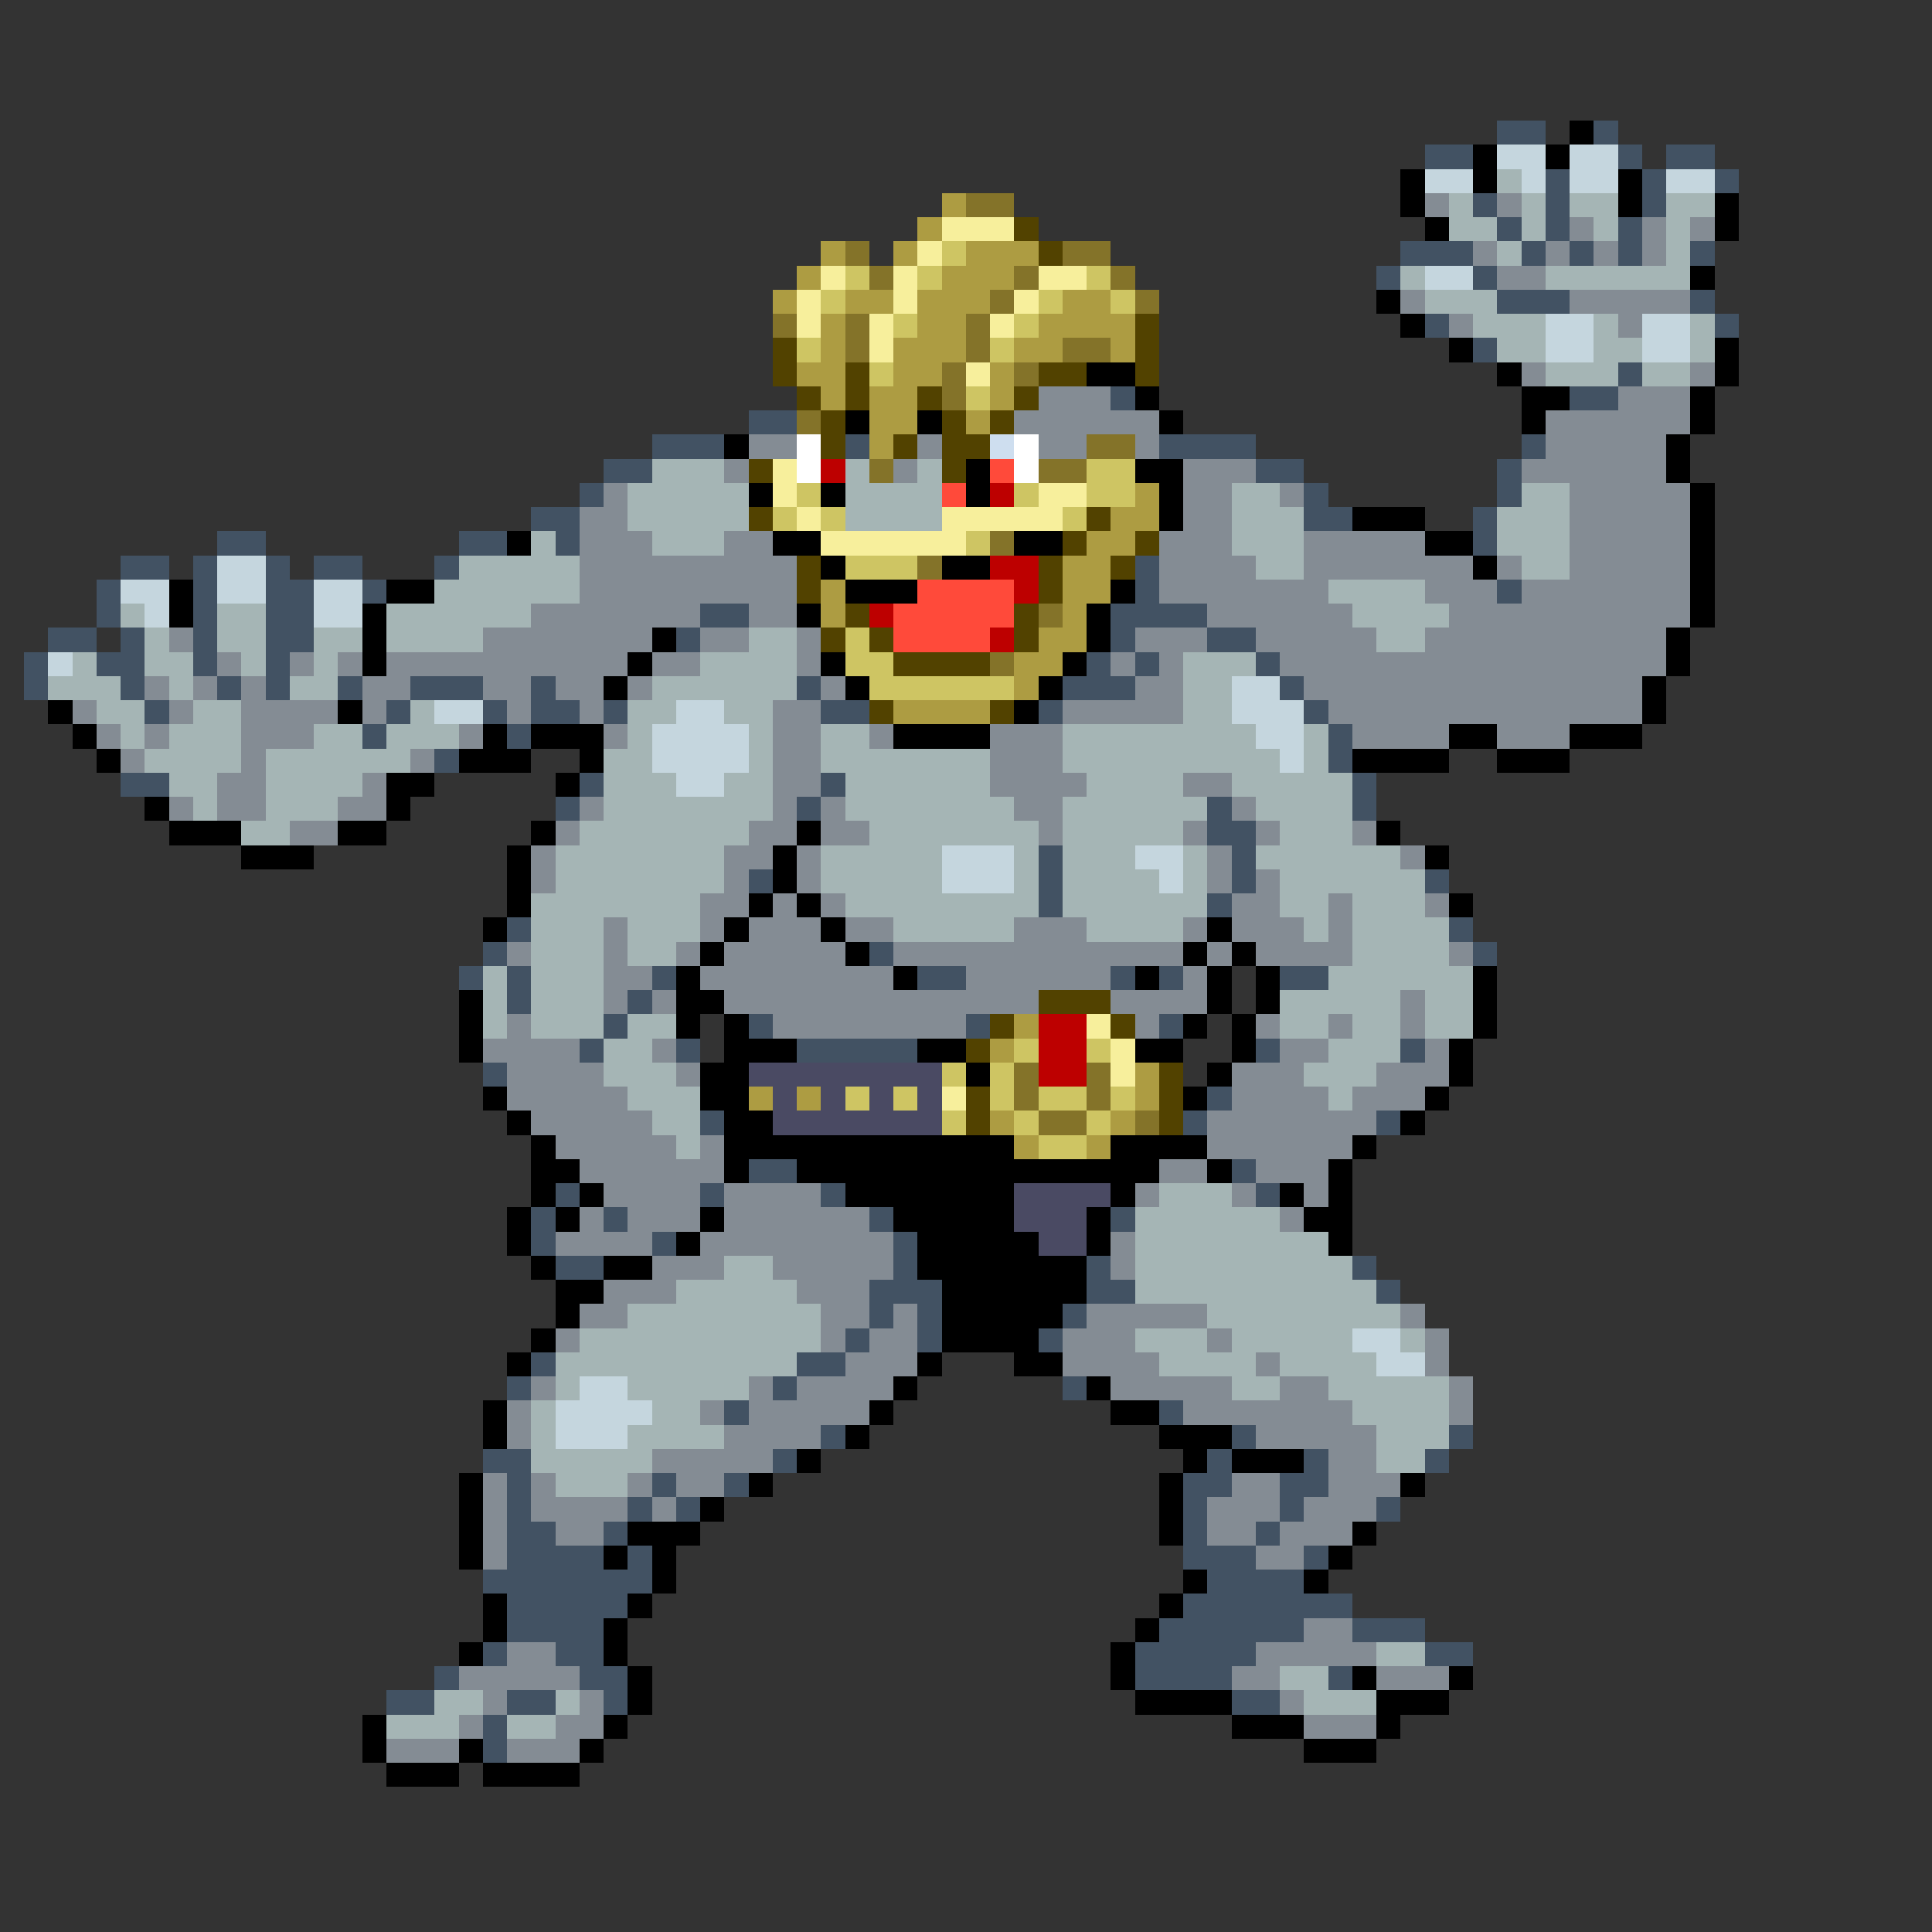 <svg xmlns="http://www.w3.org/2000/svg" viewBox="0 -0.5 80 80" shape-rendering="crispEdges">
<rect x="0" y="-0.5" width="80" height="80" fill="#333333" stroke="none"/>
<path stroke="#425263" d="M62 5h2M66 5h1M59 6h2M67 6h1M69 6h2M64 7h1M68 7h1M71 7h1M61 8h1M64 8h1M68 8h1M62 9h1M64 9h1M67 9h1M58 10h3M63 10h1M65 10h1M67 10h1M70 10h1M57 11h1M61 11h1M62 12h3M70 12h1M59 13h1M71 13h1M61 14h1M67 15h1M46 16h1M65 16h2M31 17h2M27 18h3M35 18h1M48 18h4M63 18h1M25 19h2M52 19h2M62 19h1M24 20h1M54 20h1M62 20h1M22 21h2M54 21h2M61 21h1M9 22h2M19 22h2M23 22h1M61 22h1M5 23h2M8 23h1M11 23h1M13 23h2M18 23h1M47 23h1M4 24h1M8 24h1M11 24h2M15 24h1M47 24h1M62 24h1M4 25h1M8 25h1M11 25h2M29 25h2M46 25h4M2 26h2M5 26h1M8 26h1M11 26h2M28 26h1M46 26h1M50 26h2M1 27h1M4 27h2M8 27h1M11 27h1M45 27h1M47 27h1M52 27h1M1 28h1M5 28h1M9 28h1M11 28h1M14 28h1M17 28h3M22 28h1M33 28h1M44 28h3M53 28h1M6 29h1M16 29h1M20 29h1M22 29h2M25 29h1M34 29h2M43 29h1M54 29h1M15 30h1M21 30h1M55 30h1M18 31h1M55 31h1M5 32h2M24 32h1M34 32h1M56 32h1M23 33h1M33 33h1M50 33h1M56 33h1M50 34h2M43 35h1M51 35h1M31 36h1M43 36h1M51 36h1M59 36h1M43 37h1M50 37h1M21 38h1M60 38h1M20 39h1M36 39h1M61 39h1M19 40h1M21 40h1M27 40h1M38 40h2M46 40h1M48 40h1M53 40h2M21 41h1M26 41h1M25 42h1M31 42h1M40 42h1M48 42h1M24 43h1M28 43h1M33 43h5M52 43h1M58 43h1M20 44h1M50 45h1M29 46h1M49 46h1M57 46h1M31 48h2M51 48h1M23 49h1M29 49h1M34 49h1M52 49h1M22 50h1M25 50h1M36 50h1M46 50h1M22 51h1M27 51h1M37 51h1M23 52h2M37 52h1M45 52h1M56 52h1M36 53h3M45 53h2M57 53h1M36 54h1M38 54h1M44 54h1M35 55h1M38 55h1M43 55h1M22 56h1M33 56h2M21 57h1M32 57h1M44 57h1M30 58h1M48 58h1M34 59h1M51 59h1M60 59h1M20 60h2M32 60h1M50 60h1M54 60h1M59 60h1M21 61h1M27 61h1M30 61h1M49 61h2M53 61h2M21 62h1M26 62h1M28 62h1M49 62h1M53 62h1M57 62h1M21 63h2M25 63h1M49 63h1M52 63h1M21 64h4M26 64h1M49 64h3M54 64h1M20 65h7M50 65h4M21 66h5M49 66h7M21 67h4M48 67h6M56 67h3M20 68h1M23 68h2M47 68h5M59 68h2M18 69h1M24 69h2M47 69h4M55 69h1M16 70h2M21 70h2M25 70h1M51 70h2M20 71h1M20 72h1" />
<path stroke="#000000" d="M65 5h1M61 6h1M64 6h1M58 7h1M61 7h1M67 7h1M58 8h1M67 8h1M71 8h1M59 9h1M71 9h1M70 11h1M57 12h1M58 13h1M60 14h1M71 14h1M45 15h2M62 15h1M71 15h1M47 16h1M63 16h2M70 16h1M35 17h1M38 17h1M48 17h1M63 17h1M70 17h1M30 18h1M69 18h1M40 19h1M47 19h2M69 19h1M31 20h1M34 20h1M40 20h1M48 20h1M70 20h1M48 21h1M56 21h3M70 21h1M21 22h1M32 22h2M42 22h2M59 22h2M70 22h1M34 23h1M39 23h2M61 23h1M70 23h1M7 24h1M16 24h2M35 24h3M46 24h1M70 24h1M7 25h1M15 25h1M33 25h1M45 25h1M70 25h1M15 26h1M27 26h1M45 26h1M69 26h1M15 27h1M26 27h1M34 27h1M44 27h1M69 27h1M25 28h1M35 28h1M43 28h1M68 28h1M2 29h1M14 29h1M42 29h1M68 29h1M3 30h1M20 30h1M22 30h3M37 30h4M60 30h2M65 30h3M4 31h1M19 31h3M24 31h1M56 31h4M62 31h3M16 32h2M23 32h1M6 33h1M16 33h1M7 34h3M14 34h2M22 34h1M33 34h1M57 34h1M10 35h3M21 35h1M32 35h1M59 35h1M21 36h1M32 36h1M21 37h1M31 37h1M33 37h1M60 37h1M20 38h1M30 38h1M34 38h1M50 38h1M29 39h1M35 39h1M49 39h1M51 39h1M28 40h1M37 40h1M47 40h1M50 40h1M52 40h1M61 40h1M19 41h1M28 41h2M50 41h1M52 41h1M61 41h1M19 42h1M28 42h1M30 42h1M49 42h1M51 42h1M61 42h1M19 43h1M30 43h3M38 43h2M47 43h2M51 43h1M60 43h1M29 44h2M40 44h1M50 44h1M60 44h1M20 45h1M29 45h2M49 45h1M59 45h1M21 46h1M30 46h2M58 46h1M22 47h1M30 47h12M46 47h4M56 47h1M22 48h2M30 48h1M33 48h15M50 48h1M55 48h1M22 49h1M24 49h1M35 49h7M46 49h1M53 49h1M55 49h1M21 50h1M23 50h1M29 50h1M37 50h5M45 50h1M54 50h2M21 51h1M28 51h1M38 51h5M45 51h1M55 51h1M22 52h1M25 52h2M38 52h7M23 53h2M39 53h6M23 54h1M39 54h5M22 55h1M39 55h4M21 56h1M38 56h1M42 56h2M37 57h1M45 57h1M20 58h1M36 58h1M46 58h2M20 59h1M35 59h1M48 59h3M33 60h1M49 60h1M51 60h3M19 61h1M31 61h1M48 61h1M58 61h1M19 62h1M29 62h1M48 62h1M19 63h1M26 63h3M48 63h1M56 63h1M19 64h1M25 64h1M27 64h1M55 64h1M27 65h1M49 65h1M54 65h1M20 66h1M26 66h1M48 66h1M20 67h1M25 67h1M47 67h1M19 68h1M25 68h1M46 68h1M26 69h1M46 69h1M56 69h1M60 69h1M26 70h1M47 70h4M57 70h3M15 71h1M25 71h1M51 71h3M57 71h1M15 72h1M19 72h1M24 72h1M54 72h3M16 73h3M20 73h4" />
<path stroke="#c5d6de" d="M62 6h2M65 6h2M59 7h2M63 7h1M65 7h2M69 7h2M59 11h2M64 13h2M68 13h2M64 14h2M68 14h2M9 23h2M5 24h2M9 24h2M13 24h2M6 25h1M13 25h2M2 27h1M51 28h2M18 29h2M28 29h2M51 29h3M27 30h4M52 30h2M27 31h4M53 31h1M28 32h2M39 35h3M47 35h2M39 36h3M48 36h1M56 55h2M57 56h2M24 57h2M23 58h4M23 59h3" />
<path stroke="#a5b5b5" d="M62 7h1M60 8h1M63 8h1M65 8h2M69 8h2M60 9h2M63 9h1M66 9h1M69 9h1M62 10h1M69 10h1M58 11h1M64 11h6M59 12h3M61 13h3M66 13h1M70 13h1M62 14h2M66 14h2M70 14h1M64 15h3M68 15h2M27 19h3M35 19h1M38 19h1M26 20h5M35 20h4M51 20h2M63 20h2M26 21h5M35 21h4M51 21h3M62 21h3M22 22h1M27 22h3M51 22h3M62 22h3M19 23h5M52 23h2M63 23h2M18 24h6M55 24h4M5 25h1M9 25h2M16 25h6M56 25h4M6 26h1M9 26h2M13 26h2M16 26h4M31 26h2M57 26h2M3 27h1M6 27h2M10 27h1M13 27h1M29 27h4M49 27h3M2 28h3M7 28h1M12 28h2M27 28h6M49 28h2M4 29h2M8 29h2M17 29h1M26 29h2M30 29h2M49 29h2M5 30h1M7 30h3M13 30h2M16 30h3M26 30h1M31 30h1M34 30h2M44 30h8M54 30h1M6 31h4M11 31h6M25 31h2M31 31h1M34 31h7M44 31h9M54 31h1M7 32h2M11 32h4M25 32h3M30 32h2M35 32h6M45 32h4M51 32h5M8 33h1M11 33h3M25 33h7M35 33h7M44 33h6M52 33h4M10 34h2M24 34h7M36 34h7M44 34h5M53 34h3M23 35h7M34 35h5M42 35h1M44 35h3M49 35h1M52 35h6M23 36h7M34 36h5M42 36h1M44 36h4M49 36h1M53 36h6M22 37h7M35 37h8M44 37h6M53 37h2M56 37h3M22 38h3M26 38h3M37 38h5M45 38h4M54 38h1M56 38h4M22 39h3M26 39h2M56 39h4M20 40h1M22 40h3M55 40h6M20 41h1M22 41h3M53 41h5M59 41h2M20 42h1M22 42h3M26 42h2M53 42h2M56 42h2M59 42h2M25 43h2M55 43h3M25 44h3M54 44h3M26 45h3M55 45h1M27 46h2M28 47h1M48 49h3M47 50h6M47 51h8M30 52h2M47 52h9M28 53h5M47 53h10M26 54h8M50 54h8M24 55h10M47 55h3M51 55h5M58 55h1M23 56h10M48 56h4M53 56h4M23 57h1M26 57h5M51 57h2M55 57h5M22 58h1M27 58h2M56 58h4M22 59h1M26 59h4M57 59h3M22 60h5M57 60h2M23 61h3M57 68h2M53 69h2M18 70h2M23 70h1M54 70h3M16 71h3M21 71h2" />
<path stroke="#ad9c42" d="M39 8h1M38 9h1M34 10h1M37 10h1M40 10h3M33 11h1M39 11h3M32 12h1M35 12h2M38 12h3M44 12h2M34 13h1M38 13h2M43 13h4M34 14h1M37 14h3M42 14h2M46 14h1M33 15h2M37 15h2M41 15h1M34 16h1M36 16h2M41 16h1M36 17h2M40 17h1M36 18h1M47 20h1M46 21h2M45 22h2M44 23h2M34 24h1M44 24h2M34 25h1M44 25h1M43 26h2M42 27h2M42 28h1M37 29h4M42 42h1M41 43h1M47 44h1M31 45h1M33 45h1M47 45h1M41 46h1M46 46h1M42 47h1M45 47h1" />
<path stroke="#847329" d="M40 8h2M35 10h1M44 10h2M36 11h1M42 11h1M46 11h1M41 12h1M47 12h1M32 13h1M35 13h1M40 13h1M35 14h1M40 14h1M44 14h2M39 15h1M42 15h1M39 16h1M33 17h1M45 18h2M36 19h1M43 19h2M41 22h1M38 23h1M43 25h1M41 27h1M42 44h1M45 44h1M42 45h1M45 45h1M43 46h2M47 46h1" />
<path stroke="#848c94" d="M59 8h1M62 8h1M65 9h1M68 9h1M70 9h1M61 10h1M64 10h1M66 10h1M68 10h1M62 11h2M58 12h1M65 12h5M60 13h1M67 13h1M63 15h1M70 15h1M43 16h3M67 16h3M42 17h6M64 17h6M31 18h2M38 18h1M43 18h2M47 18h1M64 18h5M30 19h1M37 19h1M49 19h3M63 19h6M25 20h1M49 20h2M53 20h1M65 20h5M24 21h2M49 21h2M65 21h5M24 22h3M30 22h2M48 22h3M54 22h5M65 22h5M24 23h9M48 23h4M54 23h7M62 23h1M65 23h5M24 24h9M48 24h7M59 24h3M63 24h7M22 25h7M31 25h2M50 25h6M60 25h10M7 26h1M20 26h7M29 26h2M33 26h1M47 26h3M52 26h5M59 26h10M9 27h1M12 27h1M14 27h1M16 27h10M27 27h2M33 27h1M46 27h1M48 27h1M53 27h16M6 28h1M8 28h1M10 28h1M15 28h2M20 28h2M23 28h2M26 28h1M34 28h1M47 28h2M54 28h14M3 29h1M7 29h1M10 29h4M15 29h1M21 29h1M24 29h1M32 29h2M44 29h5M55 29h13M4 30h1M6 30h1M10 30h3M19 30h1M25 30h1M32 30h2M36 30h1M41 30h3M56 30h4M62 30h3M5 31h1M10 31h1M17 31h1M32 31h2M41 31h3M9 32h2M15 32h1M32 32h2M41 32h4M49 32h2M7 33h1M9 33h2M14 33h2M24 33h1M32 33h1M34 33h1M42 33h2M51 33h1M12 34h2M23 34h1M31 34h2M34 34h2M43 34h1M49 34h1M52 34h1M56 34h1M22 35h1M30 35h2M33 35h1M50 35h1M58 35h1M22 36h1M30 36h1M33 36h1M50 36h1M52 36h1M29 37h2M32 37h1M34 37h1M51 37h2M55 37h1M59 37h1M25 38h1M29 38h1M31 38h3M35 38h2M42 38h3M49 38h1M51 38h3M55 38h1M21 39h1M25 39h1M28 39h1M30 39h5M37 39h12M50 39h1M52 39h4M60 39h1M25 40h2M29 40h8M40 40h6M49 40h1M25 41h1M27 41h1M30 41h13M46 41h4M58 41h1M21 42h1M32 42h8M47 42h1M52 42h1M55 42h1M58 42h1M20 43h4M27 43h1M53 43h2M59 43h1M21 44h4M28 44h1M51 44h3M57 44h3M21 45h5M51 45h4M56 45h3M22 46h5M50 46h7M23 47h5M29 47h1M50 47h6M24 48h6M48 48h2M52 48h3M25 49h4M30 49h4M47 49h1M51 49h1M54 49h1M24 50h1M26 50h3M30 50h6M53 50h1M23 51h4M29 51h8M46 51h1M27 52h3M32 52h5M46 52h1M25 53h3M33 53h3M24 54h2M34 54h2M37 54h1M45 54h5M58 54h1M23 55h1M34 55h1M36 55h2M44 55h3M50 55h1M59 55h1M35 56h3M44 56h4M52 56h1M59 56h1M22 57h1M31 57h1M33 57h4M46 57h5M53 57h2M60 57h1M21 58h1M29 58h1M31 58h5M49 58h7M60 58h1M21 59h1M30 59h4M52 59h5M27 60h5M55 60h2M20 61h1M22 61h1M26 61h1M28 61h2M51 61h2M55 61h3M20 62h1M22 62h4M27 62h1M50 62h3M54 62h3M20 63h1M23 63h2M50 63h2M53 63h3M20 64h1M52 64h2M54 67h2M21 68h2M52 68h5M19 69h5M51 69h2M57 69h3M20 70h1M24 70h1M53 70h1M19 71h1M23 71h2M54 71h3M16 72h3M21 72h3" />
<path stroke="#f7ef9c" d="M39 9h3M38 10h1M34 11h1M37 11h1M43 11h2M33 12h1M37 12h1M42 12h1M33 13h1M36 13h1M41 13h1M36 14h1M40 15h1M32 19h1M32 20h1M43 20h2M33 21h1M39 21h5M34 22h6M45 42h1M46 43h1M46 44h1M39 45h1" />
<path stroke="#524200" d="M42 9h1M43 10h1M47 13h1M32 14h1M47 14h1M32 15h1M35 15h1M43 15h2M47 15h1M33 16h1M35 16h1M38 16h1M42 16h1M34 17h1M39 17h1M41 17h1M34 18h1M37 18h1M39 18h2M31 19h1M39 19h1M31 21h1M45 21h1M44 22h1M47 22h1M33 23h1M43 23h1M46 23h1M33 24h1M43 24h1M35 25h1M42 25h1M34 26h1M36 26h1M42 26h1M37 27h4M36 29h1M41 29h1M43 41h3M41 42h1M46 42h1M40 43h1M48 44h1M40 45h1M48 45h1M40 46h1M48 46h1" />
<path stroke="#cec563" d="M39 10h1M35 11h1M38 11h1M45 11h1M34 12h1M43 12h1M46 12h1M37 13h1M42 13h1M33 14h1M41 14h1M36 15h1M40 16h1M45 19h2M33 20h1M42 20h1M45 20h2M32 21h1M34 21h1M44 21h1M40 22h1M35 23h3M35 26h1M35 27h2M36 28h6M42 43h1M45 43h1M39 44h1M41 44h1M35 45h1M37 45h1M41 45h1M43 45h2M46 45h1M39 46h1M42 46h1M45 46h1M43 47h2" />
<path stroke="#ffffff" d="M33 18h1M42 18h1M33 19h1M42 19h1" />
<path stroke="#cedeef" d="M41 18h1" />
<path stroke="#bd0000" d="M34 19h1M41 20h1M41 23h2M42 24h1M36 25h1M41 26h1M43 42h2M43 43h2M43 44h2" />
<path stroke="#ff4a3a" d="M41 19h1M39 20h1M38 24h4M37 25h5M37 26h4" />
<path stroke="#4a4a63" d="M31 44h8M32 45h1M34 45h1M36 45h1M38 45h1M32 46h7M42 49h4M42 50h3M43 51h2" />
</svg>